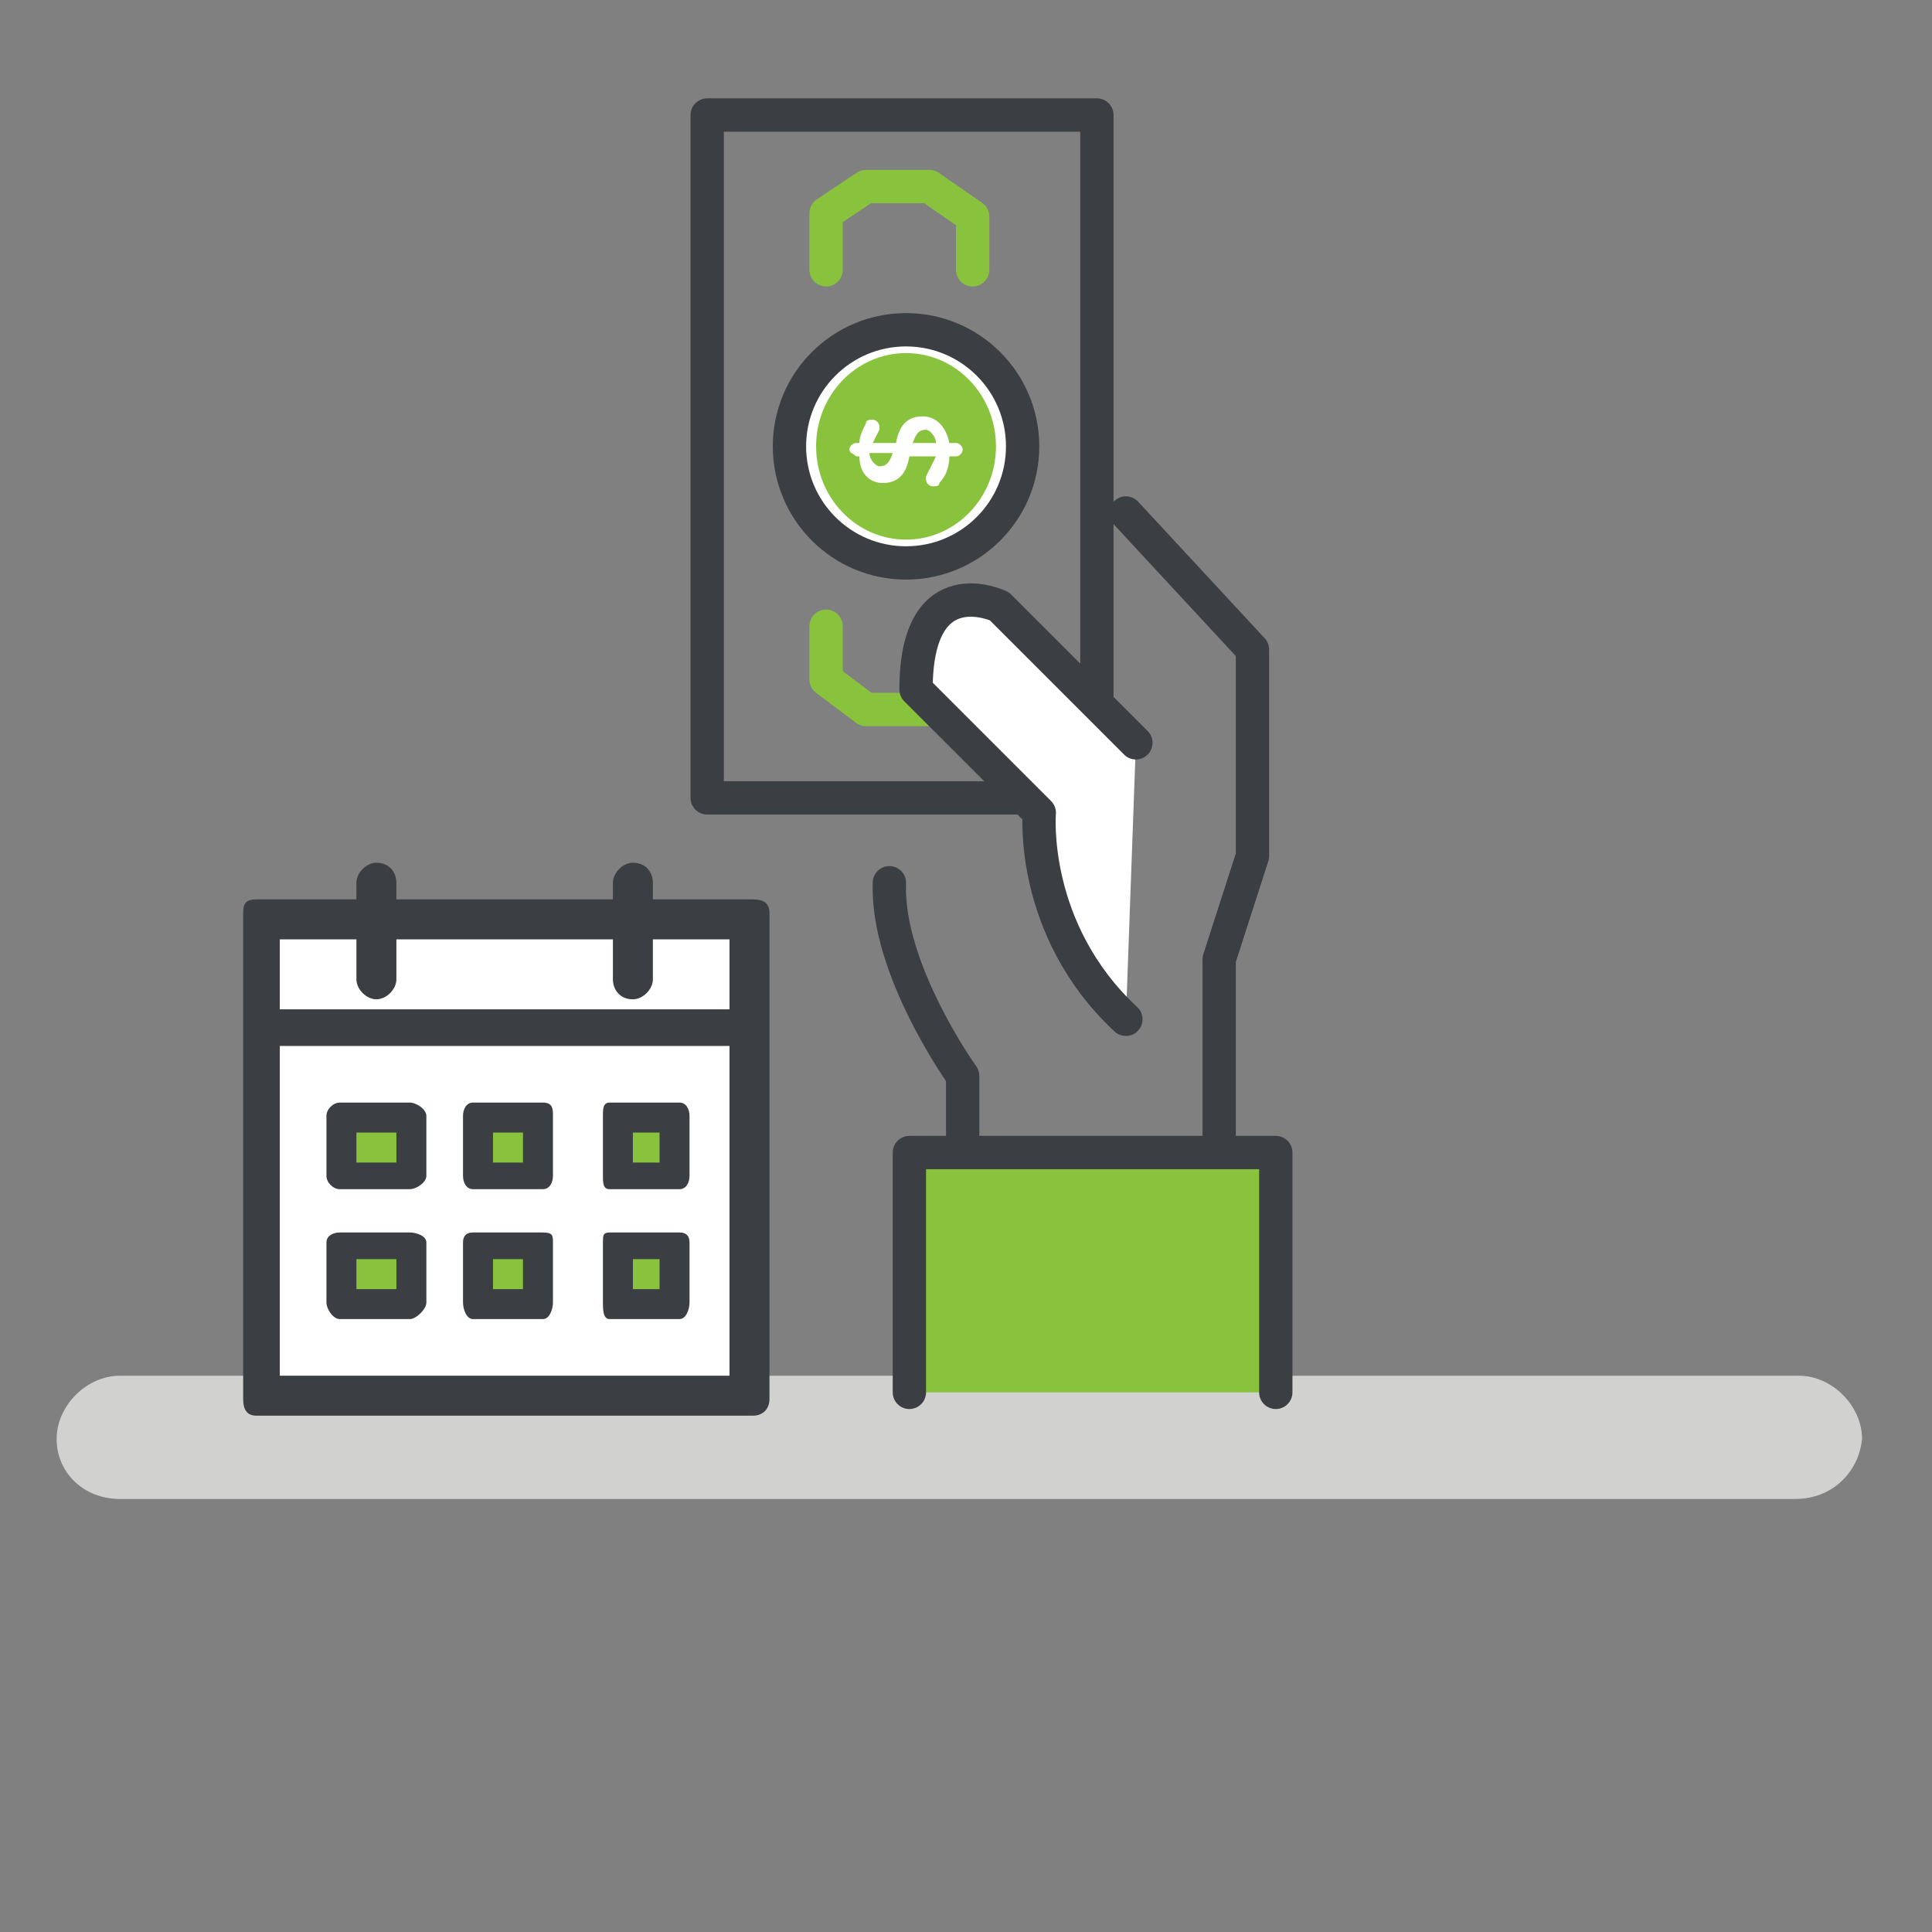 <svg xmlns="http://www.w3.org/2000/svg" viewBox="0 0 58 58" enable-background="new 0 0 58 58"><rect x="0" y="0" width="58" height="58" fill="#808080" stroke="none"/><path fill="#fff" d="M7.8 27.9h14.8v14h-14.8z"/><path fill="#D1D1D0" d="M53.9 45h-50.3c-1.1 0-1.9-.8-1.9-1.8s.9-1.9 1.9-1.9h50.4c1 0 1.9.9 1.9 1.9-.1 1-.9 1.8-2 1.8z"/><path stroke="#3B3E43" stroke-linecap="round" stroke-linejoin="round" stroke-miterlimit="10" d="M21.23 23.953v-20.5h11.7v20.5zM33.8 15.4l3.8 4.1v6.2l-1 3.1v5.9h-7.7v-2.4s-2.3-3.2-2.2-5.8" fill="none"/><path stroke="#89C33D" stroke-linecap="round" stroke-linejoin="round" stroke-miterlimit="10" d="M24.8 18.8v1.6l1.2.9h1.9l1.3-.8v-1.7" fill="none"/><path fill="#fff" stroke="#3B3E43" stroke-linecap="round" stroke-linejoin="round" stroke-miterlimit="10" d="M34.1 22.3l-4.1-4.1s-2.5-1.2-2.5 2.5l3.7 3.7s-.3 3.5 2.6 6.2"/><path fill="#89C33D" stroke="#3B3E43" stroke-linecap="round" stroke-linejoin="round" stroke-miterlimit="10" d="M27.3 41.8v-7.2h11v7.2"/><path stroke="#89C33D" stroke-linecap="round" stroke-linejoin="round" stroke-miterlimit="10" d="M29.2 8.1v-1.6l-1.3-.9h-1.9l-1.2.8v1.7" fill="none"/><ellipse fill="#fff" stroke="#3B3E43" stroke-linecap="round" stroke-linejoin="round" stroke-miterlimit="10" cx="27.2" cy="13.4" rx="3.5" ry="3.5"/><ellipse fill="#89C33D" cx="27.2" cy="13.4" rx="2.7" ry="2.8"/><path fill="#fff" d="M25.5 13.5c0-.1.1-.2.2-.2h.1c0-.2.1-.4.2-.6 0-.1.1-.1.2-.1s.2.1.2.2v.1l-.2.4h.7c.1-.6.4-.8.8-.8s.7.3.8.8h.2c.1 0 .2.1.2.2s-.1.2-.2.2h-.2c0 .3-.1.6-.3.8 0 .1-.1.1-.2.1s-.2-.1-.2-.2v-.1l.3-.6h-.8c-.1.6-.4.8-.8.8s-.7-.3-.7-.8h-.1c-.1-.1-.2-.1-.2-.2zm1.3.1h-.7c0 .2.2.4.3.4.2 0 .3-.1.4-.4zm.6-.3h.7c0-.2-.2-.4-.3-.4-.2 0-.3.1-.4.4z"/><path fill="#89C33D" d="M10.5 33.8h1.7v1.3h-1.7zm4 0h1.7v1.3h-1.7zm4 0h1.7v1.3h-1.7zm-8 3.8h1.7v1.3h-1.7zm4 0h1.7v1.3h-1.7zm4 0h1.7v1.3h-1.7z"/><path d="M22.6 27h-3v-.5c0-.3-.2-.6-.6-.6-.3 0-.6.3-.6.6v.5h-6.5v-.5c0-.3-.2-.6-.6-.6-.3 0-.6.3-.6.6v.5h-3c-.4 0-.4.2-.4.5v14.5c0 .3.1.5.4.5h14.9c.3 0 .5-.2.5-.5v-14.6c0-.3-.2-.4-.5-.4zm-.7 4.4v9.9h-13.5v-9.9h13.5zm-10.6-1.4c.3 0 .6-.3.6-.6v-1.2h6.5v1.2c0 .3.2.6.6.6.3 0 .6-.3.6-.6v-1.2h2.3v2.1h-13.5v-2.1h2.3v1.2c0 .3.3.6.6.6zm.6 4v.9h-1.2v-.9h1.2m.4-.9h-2.1c-.2 0-.4.2-.4.4v1.8c0 .2.2.4.4.4h2.1c.2 0 .5-.2.5-.4v-1.8c0-.2-.3-.4-.5-.4zm3.4.9v.9h-.9v-.9h.9m.6-.9h-2.1c-.2 0-.3.2-.3.4v1.8c0 .2.1.4.3.4h2.1c.2 0 .3-.2.3-.4v-1.8c0-.2 0-.4-.3-.4zm3.5.9v.9h-.8v-.9h.8m.6-.9h-2.1c-.2 0-.2.2-.2.4v1.8c0 .2 0 .4.2.4h2.1c.2 0 .3-.2.3-.4v-1.8c0-.2-.1-.4-.3-.4zm-8.5 4.7v.9h-1.2v-.9h1.2m.4-.8h-2.1c-.2 0-.4.1-.4.3v1.8c0 .2.2.5.4.5h2.1c.2 0 .5-.3.5-.5v-1.8c0-.2-.3-.3-.5-.3zm3.4.8v.9h-.9v-.9h.9m.6-.8h-2.1c-.2 0-.3.1-.3.3v1.8c0 .2.1.5.3.5h2.1c.2 0 .3-.3.3-.5v-1.8c0-.2 0-.3-.3-.3zm3.5.8v.9h-.8v-.9h.8m.6-.8h-2.1c-.2 0-.2.1-.2.3v1.8c0 .2 0 .5.2.5h2.1c.2 0 .3-.3.3-.5v-1.8c0-.2-.1-.3-.3-.3z" fill="#3B3E43"/></svg>